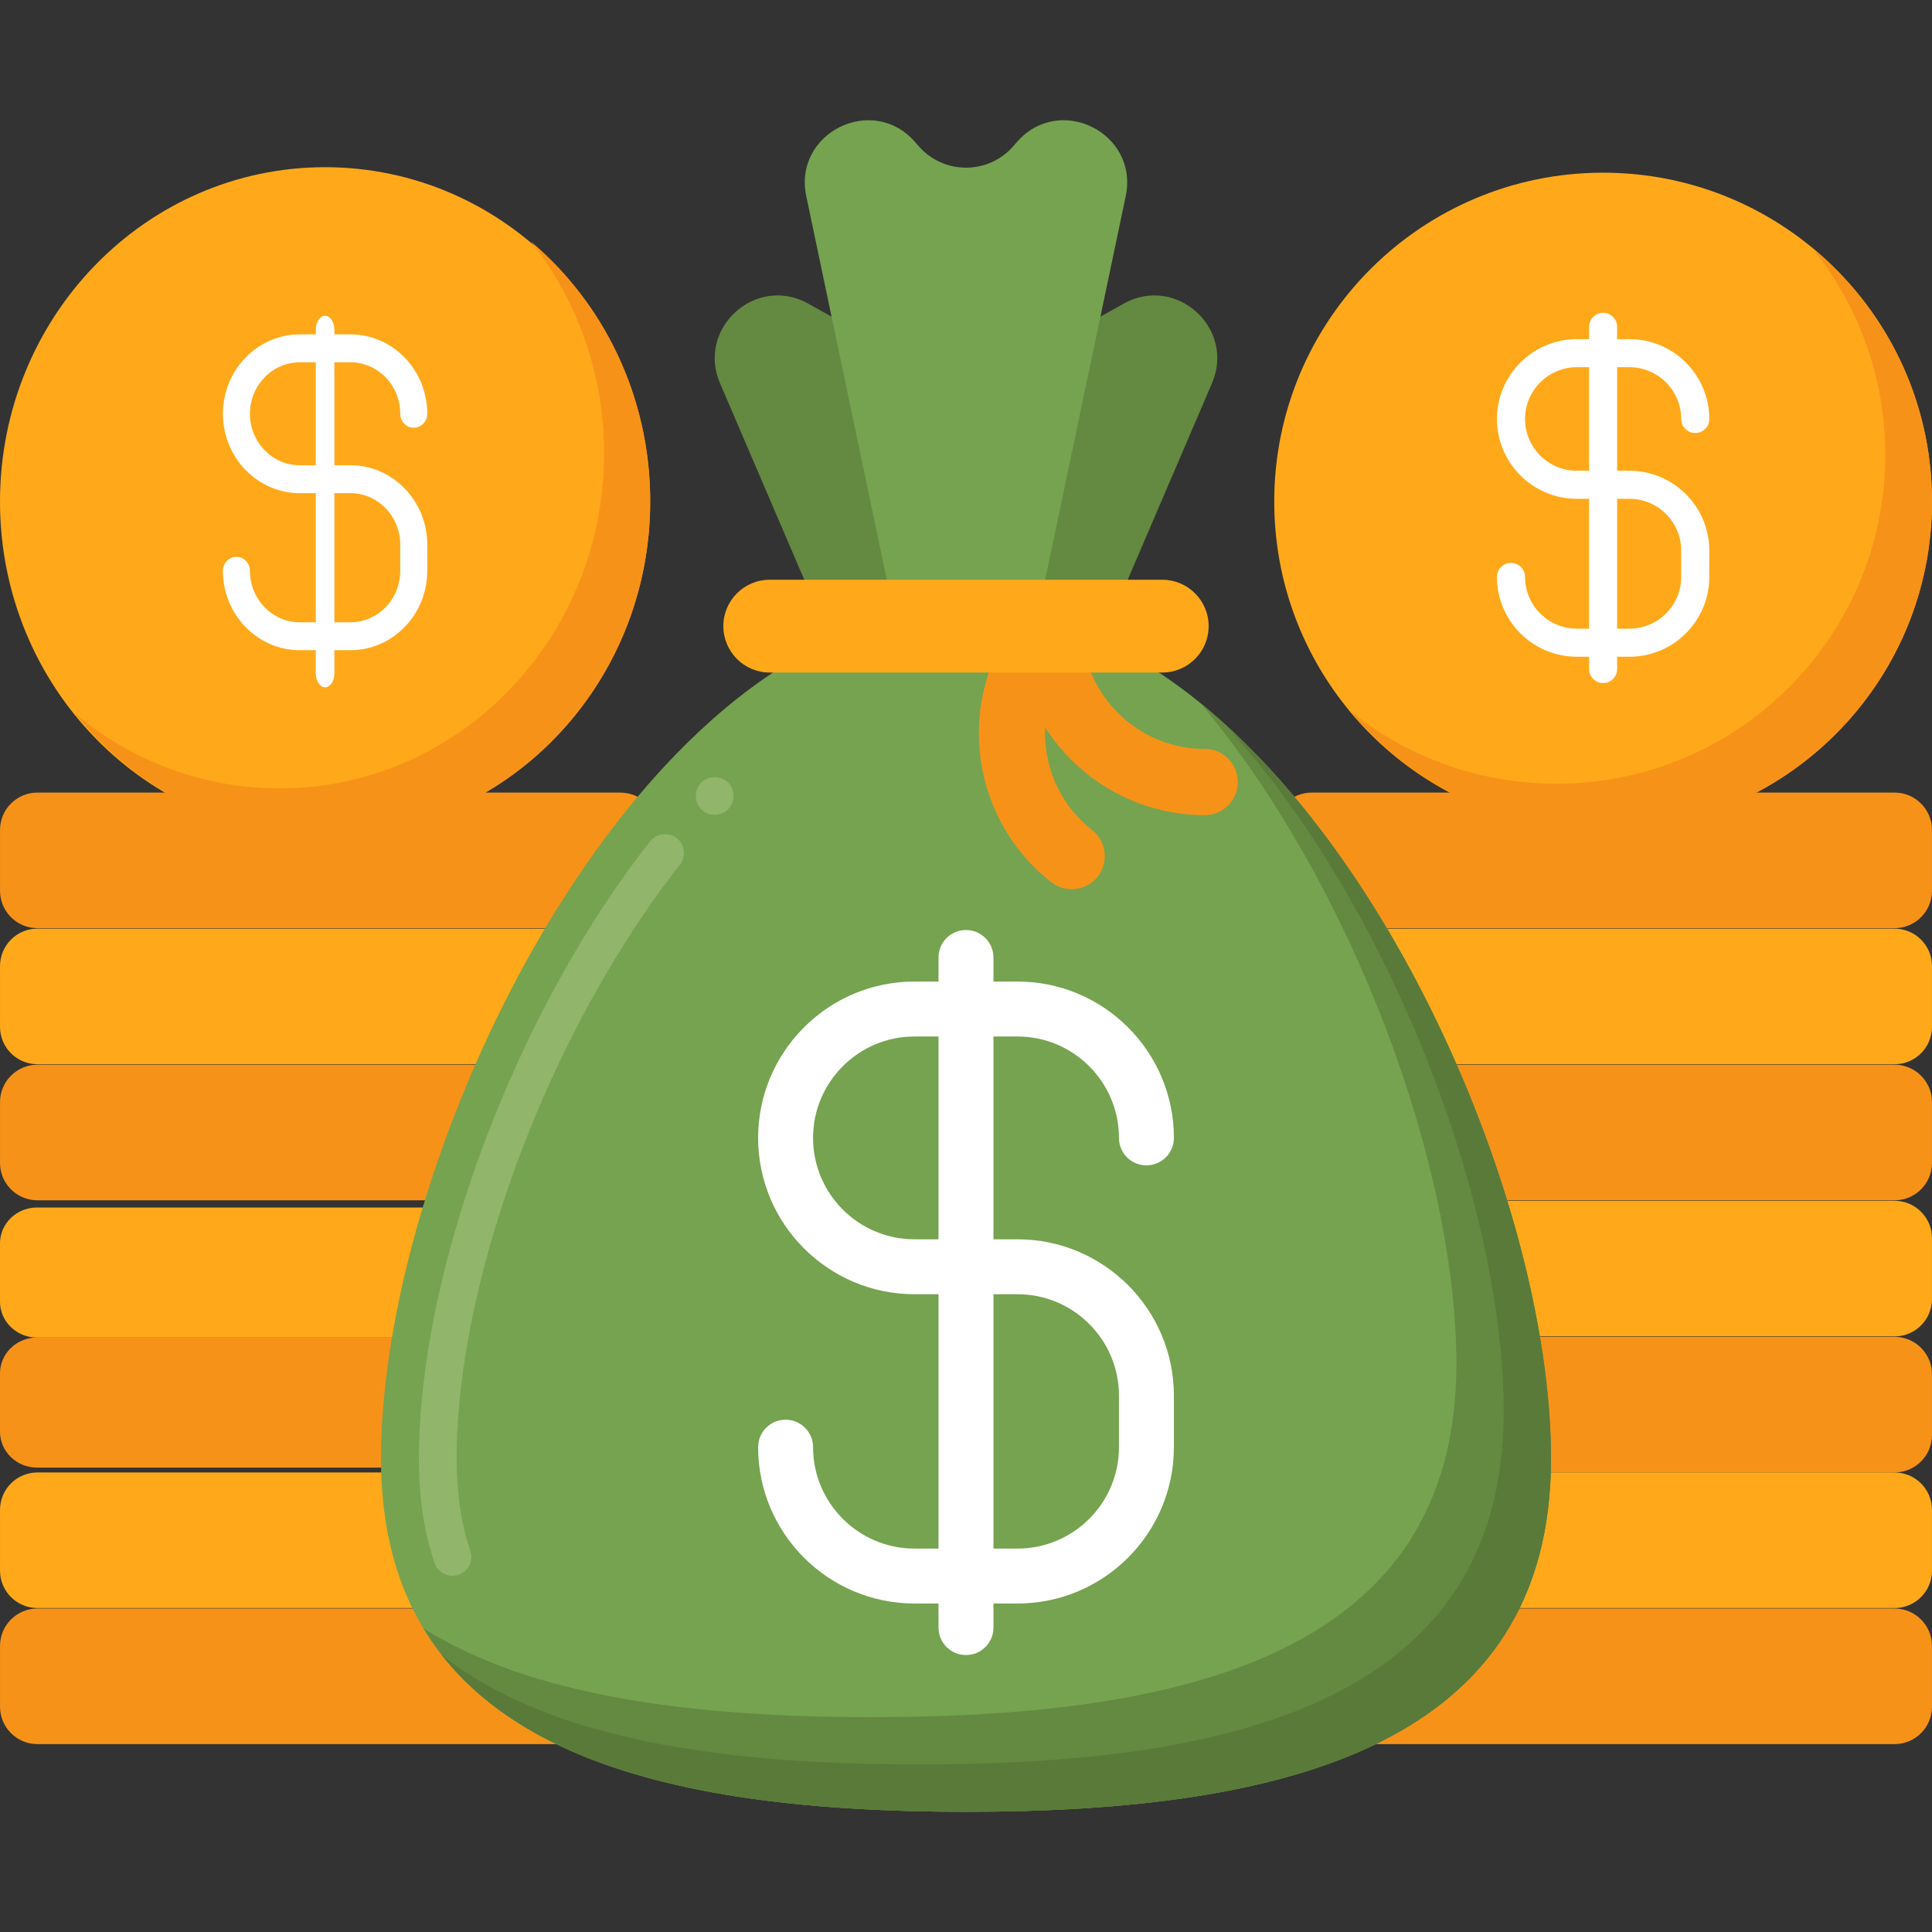 <svg width="104" height="104" viewBox="0 0 104 104" fill="none" xmlns="http://www.w3.org/2000/svg">
<rect x="0" y="0" width="104" height="104" fill="#333333" stroke="none"/>
<g clip-path="url(#clip0_5574_10620)">
<path d="M17.5 45C27.165 45 35 36.941 35 27C35 17.059 27.165 9 17.5 9C7.835 9 0 17.059 0 27C0 36.941 7.835 45 17.5 45Z" fill="#FFA91A"/>
<path d="M28.579 13C31.04 16.107 32.516 20.078 32.516 24.404C32.516 34.363 24.695 42.436 15.048 42.436C10.856 42.436 7.01 40.912 4 38.372C7.204 42.417 12.075 45 17.531 45C27.179 45 35 36.927 35 26.968C35 21.336 32.498 16.306 28.579 13Z" fill="#F79219"/>
<path d="M18.864 35H16.137C13.856 35 12.001 33.083 12.001 30.727C12.001 30.312 12.326 29.976 12.727 29.976C13.129 29.976 13.454 30.312 13.454 30.727C13.454 32.255 14.657 33.498 16.136 33.498H18.863C20.342 33.498 21.546 32.255 21.546 30.727V29.318C21.546 27.79 20.342 26.547 18.863 26.547H16.136C13.856 26.547 12 24.63 12 22.273C12 19.917 13.856 18 16.136 18H18.863C21.144 18 23 19.917 23 22.273C23 22.688 22.674 23.024 22.273 23.024C21.872 23.024 21.546 22.688 21.546 22.273C21.546 20.745 20.343 19.502 18.864 19.502H16.137C14.658 19.502 13.454 20.745 13.454 22.273C13.454 23.801 14.658 25.045 16.137 25.045H18.864C21.144 25.045 23 26.962 23 29.318V30.727C23 33.083 21.145 35 18.864 35Z" fill="white"/>
<path d="M17.5 37C17.224 37 17 36.661 17 36.242V17.758C17 17.339 17.224 17 17.5 17C17.776 17 18 17.339 18 17.758V36.242C18 36.661 17.776 37 17.5 37Z" fill="white"/>
<path d="M33.01 79H1.99C0.891 79 0 78.135 0 77.069V73.931C0 72.865 0.891 72 1.99 72H33.01C34.109 72 35 72.865 35 73.931V77.069C35 78.135 34.109 79 33.01 79Z" fill="#F79219"/>
<path d="M33.01 72H1.99C0.891 72 0 71.135 0 70.069V66.931C0 65.865 0.891 65 1.99 65H33.01C34.109 65 35 65.865 35 66.931V70.069C35 71.136 34.109 72 33.01 72Z" fill="#FFA91A"/>
<path d="M33.394 64.613H2.015C0.903 64.613 0.001 63.711 0.001 62.599V59.328C0.001 58.216 0.903 57.314 2.015 57.314H33.394C34.506 57.314 35.407 58.216 35.407 59.328V62.599C35.407 63.712 34.506 64.613 33.394 64.613Z" fill="#F79219"/>
<path d="M33.394 57.288H2.015C0.903 57.288 0.001 56.386 0.001 55.275V52.003C0.001 50.891 0.903 49.989 2.015 49.989H33.394C34.506 49.989 35.407 50.891 35.407 52.003V55.275C35.407 56.386 34.506 57.288 33.394 57.288Z" fill="#FFA91A"/>
<path d="M33.394 49.963H2.015C0.903 49.963 0.001 49.062 0.001 47.95V44.678C0.001 43.566 0.903 42.665 2.015 42.665H33.394C34.506 42.665 35.407 43.566 35.407 44.678V47.95C35.407 49.062 34.506 49.963 33.394 49.963Z" fill="#F79219"/>
<path d="M86.296 44.702C96.073 44.702 103.999 36.776 103.999 26.999C103.999 17.222 96.073 9.296 86.296 9.296C76.519 9.296 68.593 17.222 68.593 26.999C68.593 36.776 76.519 44.702 86.296 44.702Z" fill="#FFA91A"/>
<path d="M97.493 13.286C99.987 16.336 101.483 20.234 101.483 24.482C101.483 34.259 93.557 42.185 83.78 42.185C79.532 42.185 75.635 40.689 72.584 38.195C75.831 42.167 80.768 44.702 86.297 44.702C96.075 44.702 104.001 36.776 104.001 26.999C104.001 21.469 101.465 16.532 97.493 13.286Z" fill="#F79219"/>
<path d="M87.714 35.352H84.88C82.511 35.352 80.582 33.425 80.582 31.055C80.582 30.638 80.921 30.3 81.338 30.3C81.754 30.3 82.093 30.638 82.093 31.055C82.093 32.592 83.343 33.842 84.879 33.842H87.713C89.25 33.842 90.5 32.592 90.5 31.055V29.638C90.5 28.102 89.25 26.851 87.713 26.851H84.879C82.51 26.851 80.582 24.923 80.582 22.554C80.582 20.184 82.51 18.256 84.879 18.256H87.713C90.083 18.256 92.011 20.184 92.011 22.554C92.011 22.971 91.673 23.309 91.256 23.309C90.839 23.309 90.501 22.971 90.501 22.554C90.501 21.017 89.25 19.766 87.714 19.766H84.88C83.344 19.766 82.093 21.017 82.093 22.554C82.093 24.09 83.344 25.341 84.88 25.341H87.714C90.083 25.341 92.011 27.268 92.011 29.638V31.055C92.011 33.425 90.083 35.352 87.714 35.352Z" fill="white"/>
<path d="M86.296 36.77C85.879 36.77 85.541 36.431 85.541 36.014V17.595C85.541 17.178 85.879 16.84 86.296 16.84C86.713 16.84 87.051 17.178 87.051 17.595V36.014C87.052 36.431 86.713 36.77 86.296 36.77Z" fill="white"/>
<path d="M101.986 79.262H70.606C69.494 79.262 68.593 78.361 68.593 77.249V73.977C68.593 72.865 69.494 71.963 70.606 71.963H101.986C103.098 71.963 103.999 72.865 103.999 73.977V77.249C103.999 78.361 103.098 79.262 101.986 79.262Z" fill="#F79219"/>
<path d="M101.986 71.938H70.606C69.494 71.938 68.593 71.036 68.593 69.924V66.652C68.593 65.54 69.494 64.639 70.606 64.639H101.986C103.098 64.639 103.999 65.54 103.999 66.652V69.924C103.999 71.036 103.098 71.938 101.986 71.938Z" fill="#FFA91A"/>
<path d="M33.394 93.886H2.015C0.903 93.886 0.001 92.984 0.001 91.873V88.601C0.001 87.489 0.903 86.587 2.015 86.587H33.394C34.506 86.587 35.407 87.489 35.407 88.601V91.873C35.407 92.985 34.506 93.886 33.394 93.886Z" fill="#F79219"/>
<path d="M33.394 86.561H2.015C0.903 86.561 0.001 85.66 0.001 84.548V81.276C0.001 80.164 0.903 79.263 2.015 79.263H33.394C34.506 79.263 35.407 80.164 35.407 81.276V84.548C35.407 85.66 34.506 86.561 33.394 86.561Z" fill="#FFA91A"/>
<path d="M101.986 93.886H70.606C69.494 93.886 68.593 92.984 68.593 91.873V88.601C68.593 87.489 69.494 86.587 70.606 86.587H101.986C103.098 86.587 103.999 87.489 103.999 88.601V91.873C103.999 92.985 103.098 93.886 101.986 93.886Z" fill="#F79219"/>
<path d="M101.986 86.561H70.606C69.494 86.561 68.593 85.66 68.593 84.548V81.276C68.593 80.164 69.494 79.263 70.606 79.263H101.986C103.098 79.263 103.999 80.164 103.999 81.276V84.548C103.999 85.66 103.098 86.561 101.986 86.561Z" fill="#FFA91A"/>
<path d="M101.986 64.613H70.606C69.494 64.613 68.593 63.711 68.593 62.599V59.328C68.593 58.216 69.494 57.314 70.606 57.314H101.986C103.098 57.314 103.999 58.216 103.999 59.328V62.599C103.999 63.712 103.098 64.613 101.986 64.613Z" fill="#F79219"/>
<path d="M101.986 57.288H70.606C69.494 57.288 68.593 56.387 68.593 55.275V52.003C68.593 50.891 69.494 49.99 70.606 49.99H101.986C103.098 49.99 103.999 50.891 103.999 52.003V55.275C103.999 56.387 103.098 57.288 101.986 57.288Z" fill="#FFA91A"/>
<path d="M101.986 49.964H70.606C69.494 49.964 68.593 49.062 68.593 47.95V44.679C68.593 43.567 69.494 42.665 70.606 42.665H101.986C103.098 42.665 103.999 43.567 103.999 44.679V47.95C103.999 49.062 103.098 49.964 101.986 49.964Z" fill="#F79219"/>
<path d="M52 21.108L43.52 16.349C40.703 14.768 37.485 17.66 38.758 20.63L52 51.508L65.241 20.63C66.515 17.66 63.297 14.768 60.479 16.349L52 21.108Z" fill="#648940"/>
<path d="M49.452 7.868L49.258 7.645C46.968 5.021 42.686 7.154 43.402 10.562L51.999 51.508L60.597 10.562C61.313 7.154 57.031 5.021 54.741 7.645L54.547 7.868C53.2 9.411 50.8 9.411 49.452 7.868Z" fill="#76A34F"/>
<path d="M83.49 78.515C83.49 93.886 69.391 97.527 52 97.527C34.608 97.527 20.509 93.886 20.509 78.515C20.509 61.643 34.608 32.786 52 32.786C69.391 32.786 83.49 61.643 83.49 78.515Z" fill="#76A34F"/>
<path d="M24.355 84.824C23.917 84.824 23.53 84.549 23.392 84.131C22.822 82.462 22.547 80.624 22.547 78.516C22.552 74.443 23.392 69.652 24.98 64.663C26.559 59.693 28.804 54.755 31.467 50.387C32.592 48.549 33.778 46.833 34.999 45.285C35.336 44.858 35.997 44.776 36.431 45.117C36.868 45.464 36.945 46.105 36.599 46.548C35.428 48.035 34.287 49.684 33.208 51.451C27.954 60.02 24.568 70.645 24.583 78.516C24.583 80.4 24.823 82.019 25.317 83.475V83.48C25.408 83.735 25.388 84.015 25.266 84.259C25.148 84.498 24.939 84.681 24.68 84.768C24.574 84.808 24.467 84.824 24.355 84.824ZM38.473 43.865C38.208 43.865 37.953 43.763 37.765 43.58C37.566 43.386 37.459 43.137 37.455 42.862C37.449 42.592 37.551 42.332 37.74 42.139C38.116 41.746 38.789 41.737 39.181 42.113C39.583 42.5 39.593 43.142 39.206 43.548C39.206 43.548 39.206 43.548 39.206 43.554C39.013 43.753 38.752 43.865 38.473 43.865Z" fill="#91B56B"/>
<path d="M64.647 37.876C72.949 47.816 78.399 62.935 78.399 73.424C78.399 88.794 64.299 92.436 46.908 92.436C37.23 92.436 28.577 91.305 22.8 87.657C27.468 95.417 38.779 97.528 51.999 97.528C69.391 97.528 83.49 93.886 83.49 78.515C83.49 66.008 75.741 46.917 64.647 37.876Z" fill="#648940"/>
<path d="M65.951 38.997C74.947 48.866 80.945 64.966 80.945 75.97C80.945 91.34 66.846 94.982 49.455 94.982C38.862 94.982 29.497 93.625 23.789 89.095C28.942 95.682 39.636 97.528 52 97.528C69.392 97.528 83.491 93.886 83.491 78.515C83.491 66.504 76.344 48.42 65.951 38.997Z" fill="#5A7A39"/>
<path d="M64.85 43.879C59.24 43.879 54.677 39.315 54.677 33.706C54.677 32.722 55.475 31.924 56.459 31.924C57.443 31.924 58.241 32.722 58.241 33.706C58.241 37.35 61.206 40.315 64.85 40.315C65.834 40.315 66.632 41.113 66.632 42.097C66.632 43.081 65.834 43.879 64.85 43.879Z" fill="#F79219"/>
<path d="M57.689 47.867C57.304 47.867 56.917 47.744 56.592 47.489C52.174 44.032 51.392 37.626 54.848 33.207C55.455 32.431 56.575 32.295 57.349 32.901C58.124 33.508 58.261 34.628 57.655 35.403C55.409 38.274 55.918 42.436 58.788 44.682C59.563 45.288 59.7 46.409 59.094 47.184C58.742 47.633 58.218 47.867 57.689 47.867Z" fill="#F79219"/>
<path d="M62.563 36.203H41.435C40.056 36.203 38.938 35.084 38.938 33.705C38.938 32.326 40.056 31.208 41.435 31.208H62.563C63.943 31.208 65.061 32.326 65.061 33.705C65.061 35.084 63.943 36.203 62.563 36.203Z" fill="#FFA91A"/>
<path d="M54.775 86.317H49.225C44.585 86.317 40.81 82.542 40.81 77.902C40.81 77.085 41.471 76.423 42.289 76.423C43.105 76.423 43.768 77.085 43.768 77.902C43.768 80.912 46.217 83.36 49.226 83.36H54.775C57.785 83.36 60.234 80.912 60.234 77.902V75.127C60.234 72.117 57.785 69.669 54.775 69.669H49.226C44.586 69.669 40.81 65.894 40.81 61.253C40.81 56.613 44.585 52.837 49.226 52.837H54.775C59.416 52.837 63.191 56.613 63.191 61.253C63.191 62.07 62.529 62.732 61.712 62.732C60.895 62.732 60.233 62.07 60.233 61.253C60.233 58.244 57.784 55.795 54.775 55.795H49.225C46.216 55.795 43.767 58.244 43.767 61.253C43.767 64.263 46.216 66.712 49.225 66.712H54.775C59.415 66.712 63.191 70.487 63.191 75.127V77.902C63.191 82.542 59.415 86.317 54.775 86.317Z" fill="white"/>
<path d="M51.999 89.092C51.182 89.092 50.52 88.431 50.52 87.613V51.542C50.52 50.725 51.182 50.063 51.999 50.063C52.816 50.063 53.478 50.725 53.478 51.542V87.613C53.478 88.431 52.817 89.092 51.999 89.092Z" fill="white"/>
</g>
<defs>
<clipPath id="clip0_5574_10620">
<rect width="104" height="104" fill="white"/>
</clipPath>
</defs>
</svg>
